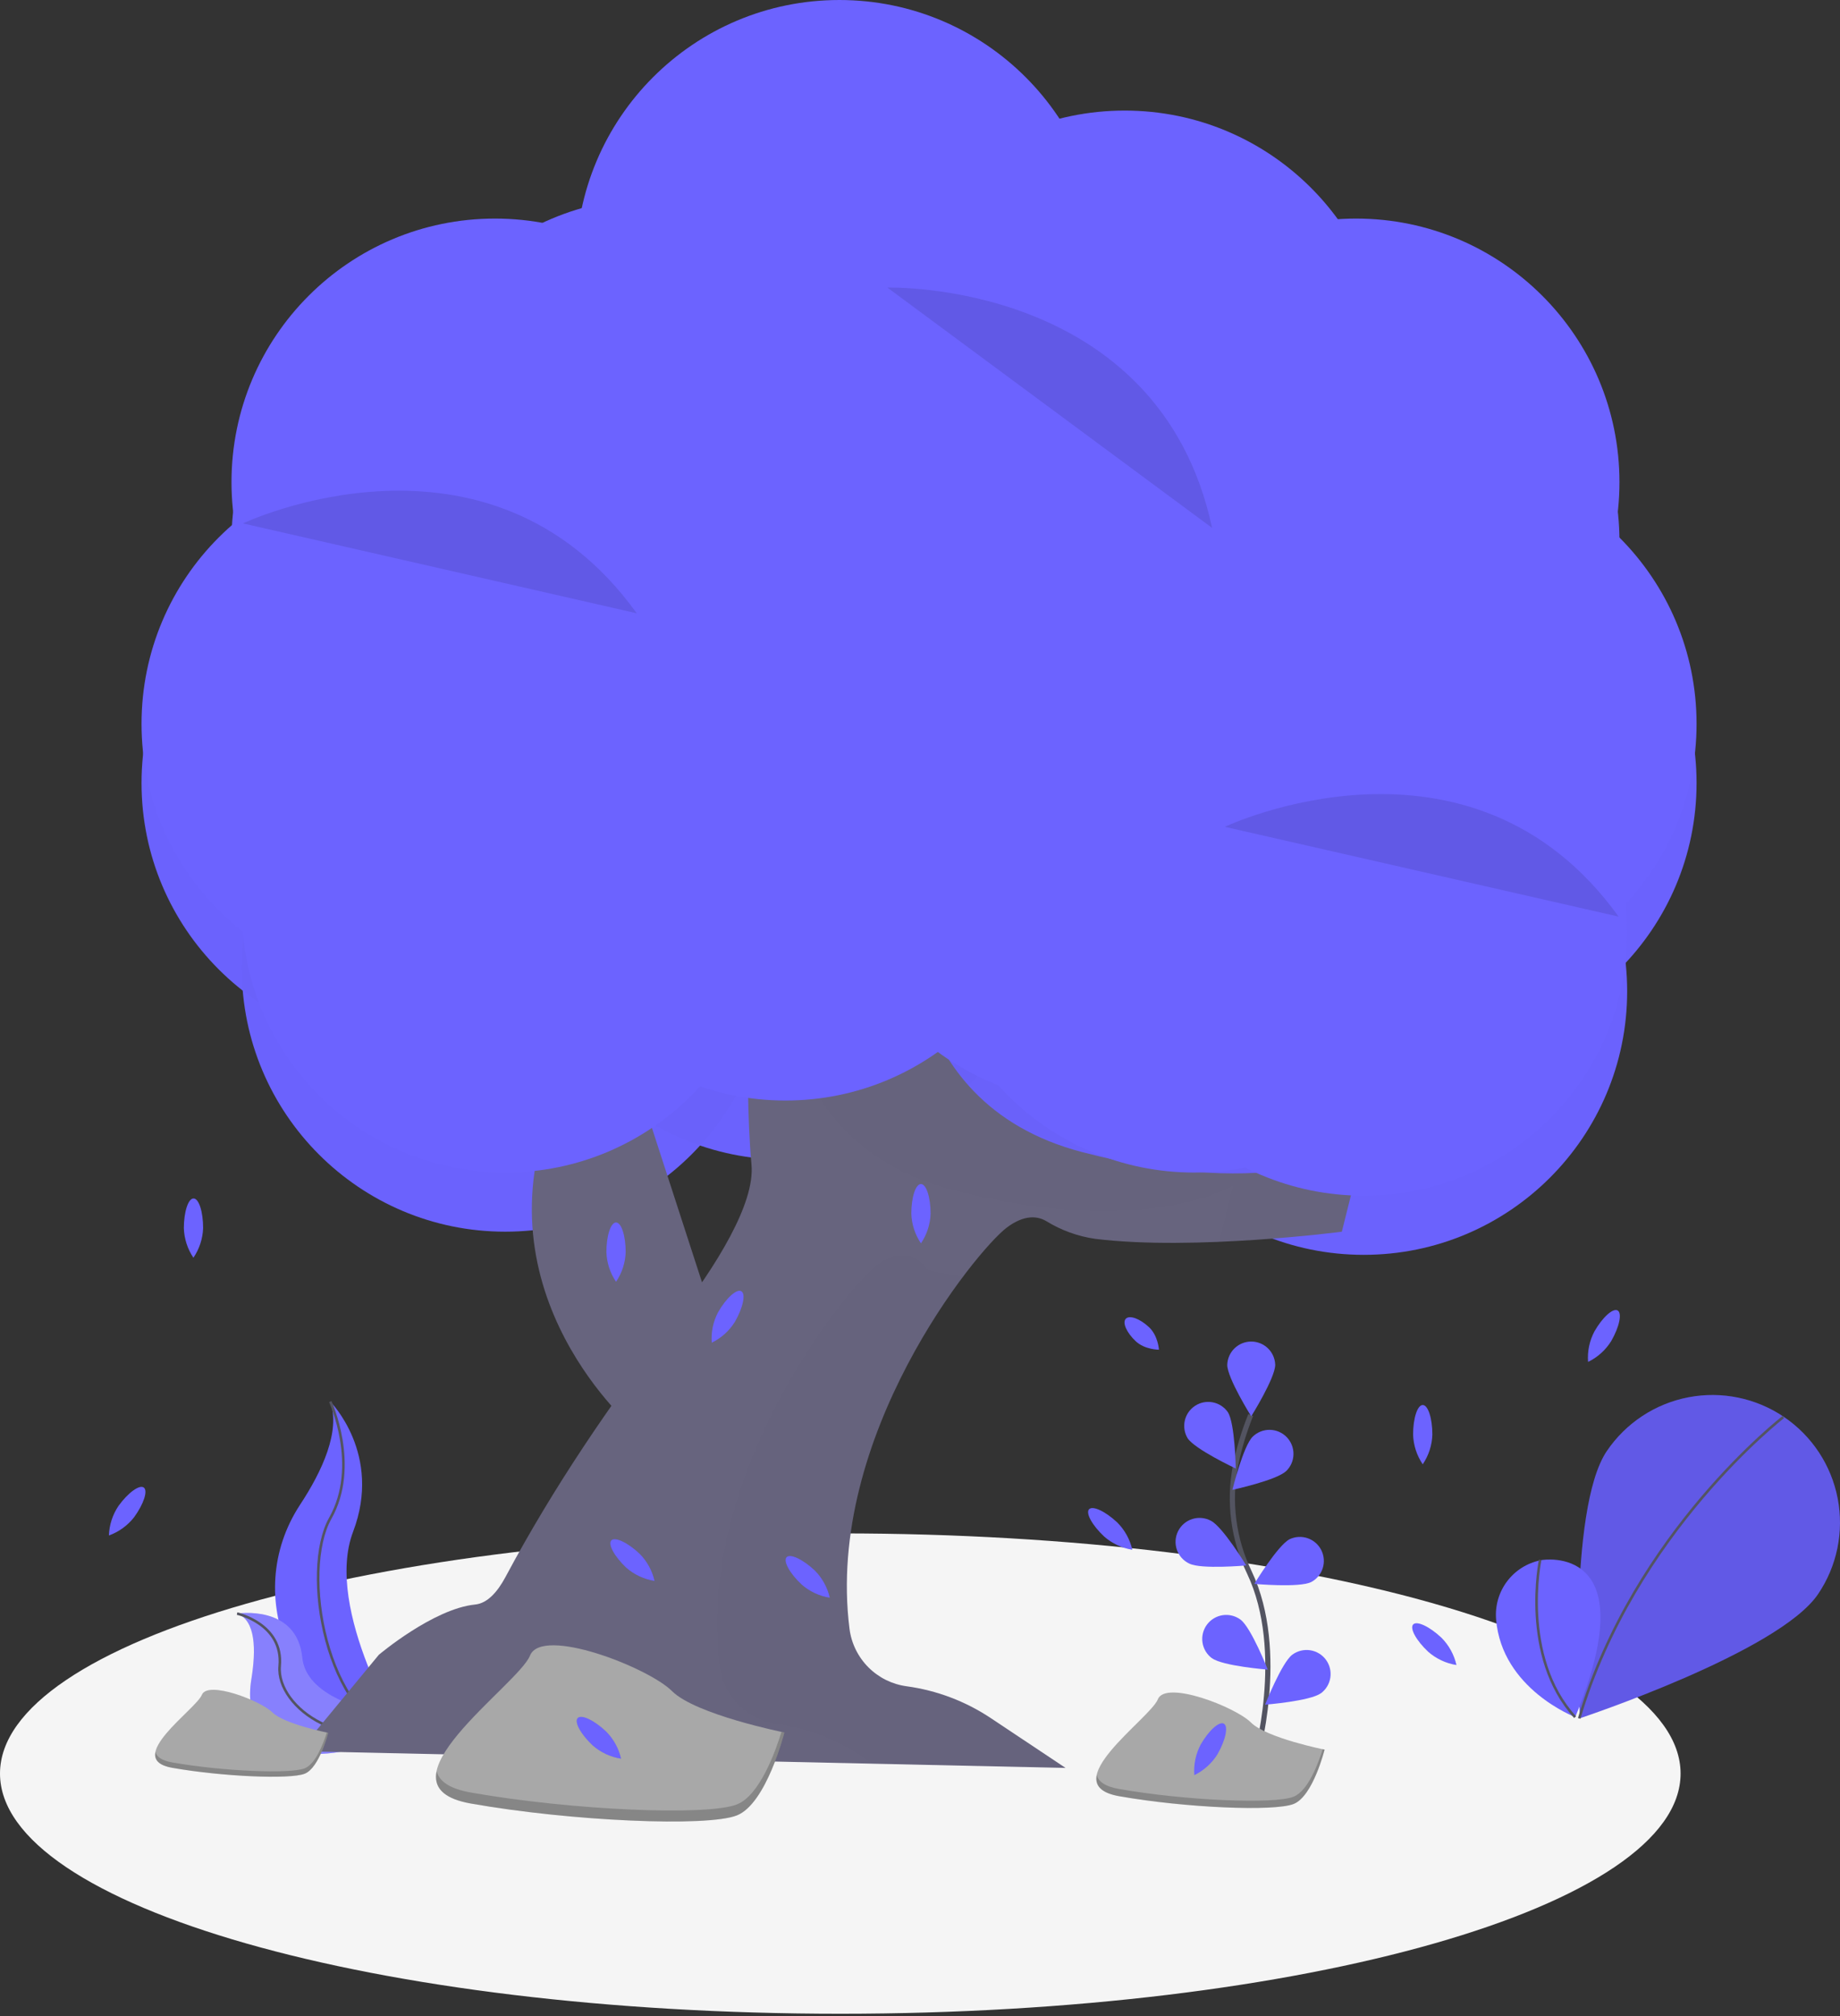 <svg width="714" height="782" viewBox="0 0 714 782" fill="none" xmlns="http://www.w3.org/2000/svg">
<rect x="0" y="0" width="714" height="782" fill="#333333" stroke="none"/>
<g id="undraw_romantic_getaway_k2mf 1" clip-path="url(#clip0)">
<path id="Vector" d="M196.05 477.75C252.51 477.75 298.28 431.98 298.28 375.52C298.28 319.06 252.51 273.29 196.05 273.29C139.59 273.29 93.82 319.06 93.82 375.52C93.82 431.98 139.59 477.75 196.05 477.75Z" fill="#6C63FF"/>
<path id="Vector_2" d="M304.77 449.82C361.23 449.82 407 404.05 407 347.59C407 291.13 361.23 245.36 304.77 245.36C248.31 245.36 202.54 291.13 202.54 347.59C202.54 404.05 248.31 449.82 304.77 449.82Z" fill="#6C63FF"/>
<path id="Vector_3" d="M424.45 450.82C480.91 450.82 526.68 405.05 526.68 348.59C526.68 292.13 480.91 246.36 424.45 246.36C367.99 246.36 322.22 292.13 322.22 348.59C322.22 405.05 367.99 450.82 424.45 450.82Z" fill="#6C63FF"/>
<path id="Vector_4" d="M463.35 477.75C519.81 477.75 565.58 431.98 565.58 375.52C565.58 319.06 519.81 273.29 463.35 273.29C406.89 273.29 361.12 319.06 361.12 375.52C361.12 431.98 406.89 477.75 463.35 477.75Z" fill="#6C63FF"/>
<path id="Vector_5" d="M529.18 486.73C585.64 486.73 631.41 440.96 631.41 384.5C631.41 328.04 585.64 282.27 529.18 282.27C472.72 282.27 426.95 328.04 426.95 384.5C426.95 440.96 472.72 486.73 529.18 486.73Z" fill="#6C63FF"/>
<path id="Vector_6" d="M556.11 405.94C612.57 405.94 658.34 360.17 658.34 303.71C658.34 247.25 612.57 201.48 556.11 201.48C499.65 201.48 453.88 247.25 453.88 303.71C453.88 360.17 499.65 405.94 556.11 405.94Z" fill="#6C63FF"/>
<path id="Vector_7" d="M526.19 312.18C582.65 312.18 628.42 266.41 628.42 209.95C628.42 153.49 582.65 107.72 526.19 107.72C469.73 107.72 423.96 153.49 423.96 209.95C423.96 266.41 469.73 312.18 526.19 312.18Z" fill="#6C63FF"/>
<path id="Vector_8" d="M469.34 312.18C525.8 312.18 571.57 266.41 571.57 209.95C571.57 153.49 525.8 107.72 469.34 107.72C412.88 107.72 367.11 153.49 367.11 209.95C367.11 266.41 412.88 312.18 469.34 312.18Z" fill="#6C63FF"/>
<path id="Vector_9" d="M436.42 270.29C492.88 270.29 538.65 224.52 538.65 168.06C538.65 111.6 492.88 65.83 436.42 65.83C379.96 65.83 334.19 111.6 334.19 168.06C334.19 224.52 379.96 270.29 436.42 270.29Z" fill="#6C63FF"/>
<path id="Vector_10" d="M352.64 316.17C409.1 316.17 454.87 270.4 454.87 213.94C454.87 157.48 409.1 111.71 352.64 111.71C296.18 111.71 250.41 157.48 250.41 213.94C250.41 270.4 296.18 316.17 352.64 316.17Z" fill="#6C63FF"/>
<path id="Vector_11" d="M157.15 405.94C213.61 405.94 259.38 360.17 259.38 303.71C259.38 247.25 213.61 201.48 157.15 201.48C100.69 201.48 54.92 247.25 54.92 303.71C54.92 360.17 100.69 405.94 157.15 405.94Z" fill="#6C63FF"/>
<path id="Vector_12" d="M216 355.07C272.46 355.07 318.23 309.3 318.23 252.84C318.23 196.38 272.46 150.61 216 150.61C159.54 150.61 113.77 196.38 113.77 252.84C113.77 309.3 159.54 355.07 216 355.07Z" fill="#6C63FF"/>
<path id="Vector_13" d="M253.9 304.2C310.36 304.2 356.13 258.43 356.13 201.97C356.13 145.51 310.36 99.74 253.9 99.74C197.44 99.74 151.67 145.51 151.67 201.97C151.67 258.43 197.44 304.2 253.9 304.2Z" fill="#6C63FF"/>
<path id="Vector_14" d="M325.71 227.4C382.17 227.4 427.94 181.63 427.94 125.17C427.94 68.71 382.17 22.94 325.71 22.94C269.25 22.94 223.48 68.71 223.48 125.17C223.48 181.63 269.25 227.4 325.71 227.4Z" fill="#6C63FF"/>
<path id="Vector_15" d="M192.06 312.18C248.52 312.18 294.29 266.41 294.29 209.95C294.29 153.49 248.52 107.72 192.06 107.72C135.6 107.72 89.83 153.49 89.83 209.95C89.83 266.41 135.6 312.18 192.06 312.18Z" fill="#6C63FF"/>
<g id="tree-leaves" opacity="0.1">
<path id="Vector_16" opacity="0.1" d="M196.05 477.75C252.51 477.75 298.28 431.98 298.28 375.52C298.28 319.06 252.51 273.29 196.05 273.29C139.59 273.29 93.82 319.06 93.82 375.52C93.82 431.98 139.59 477.75 196.05 477.75Z" fill="black"/>
<path id="Vector_17" opacity="0.1" d="M304.77 449.82C361.23 449.82 407 404.05 407 347.59C407 291.13 361.23 245.36 304.77 245.36C248.31 245.36 202.54 291.13 202.54 347.59C202.54 404.05 248.31 449.82 304.77 449.82Z" fill="black"/>
<path id="Vector_18" opacity="0.1" d="M424.45 450.82C480.91 450.82 526.68 405.05 526.68 348.59C526.68 292.13 480.91 246.36 424.45 246.36C367.99 246.36 322.22 292.13 322.22 348.59C322.22 405.05 367.99 450.82 424.45 450.82Z" fill="black"/>
<path id="Vector_19" opacity="0.1" d="M463.35 477.75C519.81 477.75 565.58 431.98 565.58 375.52C565.58 319.06 519.81 273.29 463.35 273.29C406.89 273.29 361.12 319.06 361.12 375.52C361.12 431.98 406.89 477.75 463.35 477.75Z" fill="black"/>
<path id="Vector_20" opacity="0.1" d="M529.18 486.73C585.64 486.73 631.41 440.96 631.41 384.5C631.41 328.04 585.64 282.27 529.18 282.27C472.72 282.27 426.95 328.04 426.95 384.5C426.95 440.96 472.72 486.73 529.18 486.73Z" fill="black"/>
<path id="Vector_21" opacity="0.1" d="M556.11 405.94C612.57 405.94 658.34 360.17 658.34 303.71C658.34 247.25 612.57 201.48 556.11 201.48C499.65 201.48 453.88 247.25 453.88 303.71C453.88 360.17 499.65 405.94 556.11 405.94Z" fill="black"/>
<path id="Vector_22" opacity="0.1" d="M526.19 312.18C582.65 312.18 628.42 266.41 628.42 209.95C628.42 153.49 582.65 107.72 526.19 107.72C469.73 107.72 423.96 153.49 423.96 209.95C423.96 266.41 469.73 312.18 526.19 312.18Z" fill="black"/>
<path id="Vector_23" opacity="0.1" d="M469.34 312.18C525.8 312.18 571.57 266.41 571.57 209.95C571.57 153.49 525.8 107.72 469.34 107.72C412.88 107.72 367.11 153.49 367.11 209.95C367.11 266.41 412.88 312.18 469.34 312.18Z" fill="black"/>
<path id="Vector_24" opacity="0.1" d="M436.42 270.29C492.88 270.29 538.65 224.52 538.65 168.06C538.65 111.6 492.88 65.83 436.42 65.83C379.96 65.83 334.19 111.6 334.19 168.06C334.19 224.52 379.96 270.29 436.42 270.29Z" fill="black"/>
<path id="Vector_25" opacity="0.1" d="M352.64 316.17C409.1 316.17 454.87 270.4 454.87 213.94C454.87 157.48 409.1 111.71 352.64 111.71C296.18 111.71 250.41 157.48 250.41 213.94C250.41 270.4 296.18 316.17 352.64 316.17Z" fill="black"/>
<path id="Vector_26" opacity="0.1" d="M157.15 405.94C213.61 405.94 259.38 360.17 259.38 303.71C259.38 247.25 213.61 201.48 157.15 201.48C100.69 201.48 54.92 247.25 54.92 303.71C54.92 360.17 100.69 405.94 157.15 405.94Z" fill="black"/>
<path id="Vector_27" opacity="0.1" d="M216 355.07C272.46 355.07 318.23 309.3 318.23 252.84C318.23 196.38 272.46 150.61 216 150.61C159.54 150.61 113.77 196.38 113.77 252.84C113.77 309.3 159.54 355.07 216 355.07Z" fill="black"/>
<path id="Vector_28" opacity="0.1" d="M253.9 304.2C310.36 304.2 356.13 258.43 356.13 201.97C356.13 145.51 310.36 99.74 253.9 99.74C197.44 99.74 151.67 145.51 151.67 201.97C151.67 258.43 197.44 304.2 253.9 304.2Z" fill="black"/>
<path id="Vector_29" opacity="0.1" d="M325.71 227.4C382.17 227.4 427.94 181.63 427.94 125.17C427.94 68.71 382.17 22.94 325.71 22.94C269.25 22.94 223.48 68.71 223.48 125.17C223.48 181.63 269.25 227.4 325.71 227.4Z" fill="black"/>
<path id="Vector_30" opacity="0.1" d="M192.06 312.18C248.52 312.18 294.29 266.41 294.29 209.95C294.29 153.49 248.52 107.72 192.06 107.72C135.6 107.72 89.83 153.49 89.83 209.95C89.83 266.41 135.6 312.18 192.06 312.18Z" fill="black"/>
</g>
<path id="Vector_31" opacity="0.1" d="M243.21 412.2L235.81 414.97L268.75 516.38L240 547.5C242.38 549.87 243.86 551.11 243.86 551.11L276.76 515.49L243.21 412.2Z" fill="black"/>
<path id="ground" d="M326.07 781.1C506.154 781.1 652.14 739.391 652.14 687.94C652.14 636.489 506.154 594.78 326.07 594.78C145.987 594.78 0 636.489 0 687.94C0 739.391 145.987 781.1 326.07 781.1Z" fill="#F5F5F5"/>
<path id="ground-leaf2" d="M128.16 543.65C128.16 543.65 148.49 563.98 137.01 594.15C125.53 624.32 156.68 674.48 156.68 674.48L155.68 674.32C113.93 666.95 93.18 619.2 116.4 583.72C125.09 570.55 132.17 555.07 128.16 543.65Z" fill="#6C63FF"/>
<path id="Vector_32" d="M128.16 543.65C128.16 543.65 139.64 568.57 128.16 588.9C116.68 609.23 126.16 666.28 156.69 674.48" stroke="#535461" stroke-miterlimit="10"/>
<path id="Vector_33" d="M92 625.88C92 625.88 115.2 622.19 117.31 642.98C119.42 663.77 161.92 666.65 161.92 666.65L161.12 667.18C126.03 690.18 92.49 681.85 97.55 651.27C99.39 639.9 99.23 628.48 92 625.88Z" fill="#6C63FF"/>
<path id="ground-leaf1" opacity="0.2" d="M92 625.88C92 625.88 115.2 622.19 117.31 642.98C119.42 663.77 161.92 666.65 161.92 666.65L161.12 667.18C126.03 690.18 92.49 681.85 97.55 651.27C99.39 639.9 99.23 628.48 92 625.88Z" fill="#F5F5F5"/>
<path id="Vector_34" d="M92 625.88C92 625.88 110 629.88 108.53 646.21C107.06 662.54 135.27 682.21 161.92 666.65" stroke="#535461" stroke-miterlimit="10"/>
<g id="tree-base">
<path id="Vector_35" d="M246.54 554.67C246.54 554.67 184 502.13 215 427.34L245.92 415.76L279.44 519.05L246.54 554.67Z" fill="#67647E"/>
<path id="Vector_36" d="M528.81 445.26L520.69 477.76C520.69 477.76 463.32 485.24 425.07 480.54C418.308 479.581 411.817 477.239 406 473.66C402.77 471.75 397.67 470.92 390.7 476.14C378.76 485.14 320.16 557.14 329.65 631.84C330.387 637.469 332.958 642.697 336.965 646.718C340.973 650.738 346.194 653.326 351.82 654.08C363.506 655.673 374.677 659.899 384.49 666.44L413.49 685.75L116.14 679.25L147 641.87C147 641.87 168.12 624 184.37 622.37C189.11 621.9 193.02 617.55 196.18 611.64C214.69 576.99 236.83 544.41 260.83 513.3C278.31 490.64 292.98 466.76 291.61 451.76C288.36 416.01 291.61 357.52 291.61 357.52L353.35 349.4C353.35 349.4 345.23 427.4 419.97 446.89C494.71 466.38 528.81 445.26 528.81 445.26Z" fill="#67647E"/>
</g>
<g id="Group" opacity="0.1">
<path id="Vector_37" opacity="0.1" d="M478.44 459.89C478.44 459.89 444.31 481.01 369.57 461.55C294.83 442.09 303 364.02 303 364.02L291.19 365.55C291.41 360.55 291.58 357.55 291.58 357.55L353.32 349.43C353.32 349.43 345.2 427.43 419.94 446.92C494.68 466.41 528.81 445.3 528.81 445.3L520.69 477.8C520.69 477.8 498.77 480.66 472.99 481.73L478.44 459.89Z" fill="black"/>
<path id="Vector_38" opacity="0.1" d="M334.11 681.06C324.297 674.519 313.126 670.293 301.44 668.7V668.7C295.826 667.954 290.614 665.381 286.609 661.378C282.604 657.374 280.028 652.163 279.28 646.55C269.74 571.85 328.37 499.72 340.28 490.76C353.28 481.01 359.78 492.38 359.78 492.38C364.381 493.587 369.058 494.479 373.78 495.05C352.72 523.05 322.59 576.76 329.64 631.92C330.388 637.533 332.964 642.744 336.969 646.748C340.974 650.751 346.186 653.324 351.8 654.07V654.07C363.486 655.663 374.657 659.889 384.47 666.43L413.47 685.74L338.71 684.11L334.11 681.06Z" fill="black"/>
</g>
<g id="ground-leaf3">
<path id="Vector_39" d="M487.13 682.73C487.13 682.73 499.48 640.8 484.81 609.93C478.575 597.025 476.694 582.445 479.45 568.38C480.81 561.714 482.779 555.187 485.33 548.88" stroke="#535461" stroke-width="2" stroke-miterlimit="10"/>
<path id="Vector_40" d="M476.22 529.37C476.22 534.51 485.53 549.37 485.53 549.37C485.53 549.37 494.84 534.47 494.84 529.37C494.761 526.955 493.746 524.665 492.009 522.985C490.273 521.305 487.951 520.365 485.535 520.365C483.119 520.365 480.797 521.305 479.061 522.985C477.324 524.665 476.309 526.955 476.23 529.37H476.22Z" fill="#6C63FF"/>
<path id="Vector_41" d="M460.83 557.84C463.62 562.15 479.53 569.61 479.53 569.61C479.53 569.61 479.24 552.04 476.45 547.73C475.065 545.76 472.972 544.404 470.608 543.945C468.245 543.486 465.796 543.96 463.775 545.268C461.754 546.577 460.318 548.617 459.769 550.961C459.22 553.305 459.6 555.77 460.83 557.84V557.84Z" fill="#6C63FF"/>
<path id="Vector_42" d="M461.51 606.49C466.1 608.8 483.6 607.21 483.6 607.21C483.6 607.21 474.48 592.21 469.89 589.88C468.795 589.29 467.593 588.925 466.354 588.808C465.116 588.69 463.867 588.822 462.68 589.195C461.494 589.569 460.394 590.176 459.446 590.981C458.498 591.787 457.721 592.774 457.161 593.885C456.601 594.995 456.269 596.207 456.185 597.448C456.102 598.689 456.267 599.934 456.673 601.11C457.078 602.286 457.715 603.369 458.546 604.295C459.377 605.221 460.385 605.97 461.51 606.5V606.49Z" fill="#6C63FF"/>
<path id="Vector_43" d="M470.3 643.18C474.43 646.24 491.95 647.62 491.95 647.62C491.95 647.62 485.5 631.28 481.37 628.22C480.385 627.493 479.267 626.967 478.079 626.673C476.89 626.378 475.656 626.32 474.446 626.503C473.235 626.685 472.072 627.104 471.024 627.736C469.976 628.368 469.062 629.2 468.335 630.185C467.608 631.17 467.082 632.288 466.788 633.476C466.493 634.665 466.435 635.899 466.618 637.109C466.8 638.32 467.219 639.483 467.851 640.531C468.483 641.579 469.315 642.493 470.3 643.22V643.18Z" fill="#6C63FF"/>
<path id="Vector_44" d="M499.08 570.6C495.39 574.18 478.22 577.89 478.22 577.89C478.22 577.89 482.43 560.83 486.11 557.25C487.88 555.526 490.263 554.576 492.734 554.609C495.205 554.642 497.561 555.655 499.285 557.425C501.009 559.195 501.959 561.578 501.926 564.049C501.893 566.52 500.88 568.876 499.11 570.6H499.08Z" fill="#6C63FF"/>
<path id="Vector_45" d="M508.82 613.64C504.23 615.95 486.73 614.36 486.73 614.36C486.73 614.36 495.85 599.36 500.44 597.03C502.635 595.997 505.145 595.862 507.438 596.652C509.731 597.443 511.625 599.097 512.717 601.262C513.809 603.428 514.013 605.934 513.285 608.248C512.557 610.561 510.955 612.5 508.82 613.65V613.64Z" fill="#6C63FF"/>
<path id="Vector_46" d="M512.55 656.78C508.42 659.84 490.9 661.22 490.9 661.22C490.9 661.22 497.35 644.88 501.48 641.82C503.469 640.352 505.96 639.734 508.404 640.103C510.849 640.471 513.047 641.796 514.515 643.785C515.983 645.774 516.601 648.265 516.232 650.709C515.864 653.154 514.539 655.352 512.55 656.82V656.78Z" fill="#6C63FF"/>
</g>
<path id="Vector_47" d="M514 678.65C514 678.65 491.43 674.14 485.41 668.12C479.39 662.1 452.31 651.57 449.3 659.12C446.29 666.67 408.68 692.22 434.3 696.74C459.92 701.26 494.48 702.74 502.01 699.74C509.54 696.74 514 678.65 514 678.65Z" fill="#A8A8A8"/>
<path id="Vector_48" opacity="0.2" d="M434.26 693.91C459.84 698.42 494.44 699.91 501.97 696.91C507.7 694.62 511.68 683.61 513.25 678.48L514 678.64C514 678.64 509.49 696.7 502 699.7C494.51 702.7 459.87 701.2 434.29 696.7C426.91 695.4 424.8 692.34 425.59 688.46C426.19 691 428.76 692.95 434.26 693.91Z" fill="black"/>
<path id="Vector_49" d="M304.38 672.01C304.38 672.01 269.95 665.12 260.76 655.94C251.57 646.76 210.26 630.69 205.67 642.17C201.08 653.65 143.67 692.67 182.67 699.56C221.67 706.45 274.49 708.74 285.97 704.15C297.45 699.56 304.38 672.01 304.38 672.01Z" fill="#A8A8A8"/>
<path id="Vector_50" opacity="0.2" d="M182.72 695.29C221.72 702.18 274.54 704.47 286.02 699.88C294.76 696.38 300.84 679.58 303.24 671.77L304.39 672.01C304.39 672.01 297.5 699.55 286 704.15C274.5 708.75 221.72 706.45 182.7 699.56C171.43 697.56 168.21 692.9 169.43 687C170.41 690.85 174.33 693.82 182.72 695.29Z" fill="black"/>
<g id="falling-leaves">
<path id="Vector_51" d="M71.34 476.35C71.468 480.46 72.754 484.449 75.05 487.86C77.364 484.462 78.671 480.479 78.82 476.37C78.82 470.02 77.18 464.87 75.11 464.86C73.04 464.85 71.36 470 71.34 476.35Z" fill="#6C63FF"/>
<path id="Vector_52" d="M353.63 470.77C353.768 474.879 355.065 478.866 357.37 482.27C359.675 478.866 360.972 474.879 361.11 470.77C361.11 464.42 359.44 459.27 357.37 459.27C355.3 459.27 353.63 464.42 353.63 470.77Z" fill="#6C63FF"/>
<path id="Vector_53" d="M46 584.09C43.695 587.494 42.398 591.481 42.26 595.59C46.127 594.193 49.521 591.732 52.05 588.49C55.79 583.35 57.46 578.2 55.79 576.99C54.12 575.78 49.71 578.96 46 584.09Z" fill="#6C63FF"/>
<path id="Vector_54" d="M235.31 485.68C235.448 489.789 236.745 493.776 239.05 497.18C241.355 493.776 242.652 489.789 242.79 485.68C242.79 479.33 241.12 474.18 239.05 474.18C236.98 474.18 235.31 479.33 235.31 485.68Z" fill="#6C63FF"/>
<path id="Vector_55" d="M278.66 508.97C276.737 512.605 275.881 516.709 276.19 520.81C279.897 519.008 283.017 516.192 285.19 512.69C288.35 507.18 289.45 501.88 287.66 500.85C285.87 499.82 281.82 503.46 278.66 508.97Z" fill="#6C63FF"/>
<path id="Vector_56" d="M618.71 516.43C616.787 520.065 615.931 524.169 616.24 528.27C619.947 526.468 623.067 523.652 625.24 520.15C628.4 514.64 629.5 509.34 627.71 508.31C625.92 507.28 621.86 510.91 618.71 516.43Z" fill="#6C63FF"/>
<path id="Vector_57" d="M465.92 676.67C463.99 680.317 463.134 684.436 463.45 688.55C467.157 686.748 470.277 683.932 472.45 680.43C475.61 674.92 476.71 669.62 474.92 668.59C473.13 667.56 469.08 671.16 465.92 676.67Z" fill="#6C63FF"/>
<path id="Vector_58" opacity="0.1" d="M311.05 614.61C314.144 617.317 317.94 619.096 322 619.74C321.093 615.731 319.072 612.06 316.17 609.15C311.54 604.81 306.63 602.51 305.22 604.01C303.81 605.51 306.42 610.27 311.05 614.61Z" fill="black"/>
<path id="Vector_59" opacity="0.1" d="M243 608.09C246.108 610.806 249.922 612.585 254 613.22C253.093 609.211 251.072 605.541 248.17 602.63C243.54 598.29 238.63 595.99 237.22 597.49C235.81 598.99 238.41 603.74 243 608.09Z" fill="black"/>
<path id="Vector_60" opacity="0.1" d="M230 677.03C233.108 679.746 236.922 681.525 241 682.16C240.082 678.139 238.043 674.46 235.12 671.55C230.49 667.21 225.58 664.91 224.17 666.41C222.76 667.91 225.37 672.68 230 677.03Z" fill="black"/>
<path id="Vector_61" d="M548.34 556.48C548.478 560.589 549.775 564.576 552.08 567.98C554.385 564.576 555.682 560.589 555.82 556.48C555.82 550.13 554.15 544.98 552.08 544.98C550.01 544.98 548.34 550.13 548.34 556.48Z" fill="#6C63FF"/>
<path id="Vector_62" opacity="0.1" d="M428.44 595.98C431.533 598.691 435.329 600.473 439.39 601.12C438.479 597.119 436.459 593.455 433.56 590.55C428.93 586.21 424.02 583.91 422.61 585.41C421.2 586.91 423.81 591.63 428.44 595.98Z" fill="black"/>
<path id="Vector_63" opacity="0.1" d="M440.72 520.25C444.26 523.57 449.72 523.53 449.72 523.53C449.72 523.53 449.41 518.11 445.87 514.79C442.33 511.47 438.32 510.01 436.87 511.51C435.42 513.01 437.18 516.94 440.72 520.25Z" fill="black"/>
<path id="Vector_64" opacity="0.1" d="M554.21 640.69C557.303 643.401 561.099 645.183 565.16 645.83C564.253 641.821 562.232 638.15 559.33 635.24C554.7 630.9 549.79 628.6 548.38 630.1C546.97 631.6 549.58 636.35 554.21 640.69Z" fill="black"/>
<path id="Vector_65" d="M554.21 640.69C557.303 643.401 561.099 645.183 565.16 645.83C564.253 641.821 562.232 638.15 559.33 635.24C554.7 630.9 549.79 628.6 548.38 630.1C546.97 631.6 549.58 636.35 554.21 640.69Z" fill="#6C63FF"/>
<path id="Vector_66" d="M440.72 520.25C444.26 523.57 449.72 523.53 449.72 523.53C449.72 523.53 449.41 518.11 445.87 514.79C442.33 511.47 438.32 510.01 436.87 511.51C435.42 513.01 437.18 516.94 440.72 520.25Z" fill="#6C63FF"/>
<path id="Vector_67" d="M428.44 595.98C431.533 598.691 435.329 600.473 439.39 601.12C438.479 597.119 436.459 593.455 433.56 590.55C428.93 586.21 424.02 583.91 422.61 585.41C421.2 586.91 423.81 591.63 428.44 595.98Z" fill="#6C63FF"/>
<path id="Vector_68" d="M230 677.03C233.108 679.746 236.922 681.525 241 682.16C240.082 678.139 238.043 674.46 235.12 671.55C230.49 667.21 225.58 664.91 224.17 666.41C222.76 667.91 225.37 672.68 230 677.03Z" fill="#6C63FF"/>
<path id="Vector_69" d="M243 608.09C246.108 610.806 249.922 612.585 254 613.22C253.093 609.211 251.072 605.541 248.17 602.63C243.54 598.29 238.63 595.99 237.22 597.49C235.81 598.99 238.41 603.74 243 608.09Z" fill="#6C63FF"/>
<path id="Vector_70" d="M311.05 614.61C314.144 617.317 317.94 619.096 322 619.74C321.093 615.731 319.072 612.06 316.17 609.15C311.54 604.81 306.63 602.51 305.22 604.01C303.81 605.51 306.42 610.27 311.05 614.61Z" fill="#6C63FF"/>
</g>
<g id="ground-leaf5">
<path id="Vector_71" d="M623.53 562.82C608.2 585.45 613.1 666.47 613.1 666.47C613.1 666.47 690.15 640.96 705.48 618.34C712.841 607.473 715.584 594.126 713.104 581.237C710.625 568.348 703.127 556.971 692.26 549.61C681.393 542.249 668.046 539.506 655.157 541.986C642.268 544.465 630.891 551.963 623.53 562.83V562.82Z" fill="#6C63FF"/>
<path id="Vector_72" opacity="0.1" d="M623.53 562.82C608.2 585.45 613.1 666.47 613.1 666.47C613.1 666.47 690.15 640.96 705.48 618.34C712.841 607.473 715.584 594.126 713.104 581.237C710.625 568.348 703.127 556.971 692.26 549.61C681.393 542.249 668.046 539.506 655.157 541.986C642.268 544.465 630.891 551.963 623.53 562.83V562.82Z" fill="black"/>
<path id="Vector_73" d="M692 549.66C692 549.66 634.22 594.24 612.8 666.55" stroke="#535461" stroke-miterlimit="10"/>
</g>
<g id="ground-leaf4">
<path id="Vector_74" d="M598.26 605.12C598.26 605.12 639.26 598.12 611.26 666.03C611.26 666.03 582.77 655.17 580.55 628.15C580.11 622.893 581.612 617.657 584.772 613.433C587.933 609.209 592.532 606.291 597.7 605.23L598.26 605.12Z" fill="#6C63FF"/>
<path id="Vector_75" d="M597.65 605.05C597.65 605.05 589.84 642.61 611.21 666.05" stroke="#535461" stroke-miterlimit="10"/>
</g>
<path id="Vector_76" d="M127.37 672.14C127.37 672.14 110.26 668.74 105.7 664.21C101.14 659.68 80.6 651.75 78.32 657.41C76.04 663.07 47.52 682.33 66.91 685.72C86.3 689.11 112.54 690.25 118.24 687.99C123.94 685.73 127.37 672.14 127.37 672.14Z" fill="#A8A8A8"/>
<path id="Vector_77" opacity="0.2" d="M66.91 683.63C86.3 687.03 112.54 688.16 118.24 685.9C122.58 684.17 125.6 675.9 126.8 672.03L127.37 672.15C127.37 672.15 123.95 685.74 118.24 688.01C112.53 690.28 86.3 689.14 66.91 685.74C61.31 684.74 59.71 682.46 60.31 679.54C60.8 681.43 62.75 682.9 66.91 683.63Z" fill="black"/>
<path id="Vector_78" d="M196.05 454.81C252.51 454.81 298.28 409.04 298.28 352.58C298.28 296.12 252.51 250.35 196.05 250.35C139.59 250.35 93.82 296.12 93.82 352.58C93.82 409.04 139.59 454.81 196.05 454.81Z" fill="#6C63FF"/>
<path id="Vector_79" d="M304.77 426.88C361.23 426.88 407 381.11 407 324.65C407 268.19 361.23 222.42 304.77 222.42C248.31 222.42 202.54 268.19 202.54 324.65C202.54 381.11 248.31 426.88 304.77 426.88Z" fill="#6C63FF"/>
<path id="Vector_80" d="M424.45 427.88C480.91 427.88 526.68 382.11 526.68 325.65C526.68 269.19 480.91 223.42 424.45 223.42C367.99 223.42 322.22 269.19 322.22 325.65C322.22 382.11 367.99 427.88 424.45 427.88Z" fill="#6C63FF"/>
<path id="Vector_81" d="M463.35 454.81C519.81 454.81 565.58 409.04 565.58 352.58C565.58 296.12 519.81 250.35 463.35 250.35C406.89 250.35 361.12 296.12 361.12 352.58C361.12 409.04 406.89 454.81 463.35 454.81Z" fill="#6C63FF"/>
<path id="Vector_82" d="M529.18 463.79C585.64 463.79 631.41 418.02 631.41 361.56C631.41 305.1 585.64 259.33 529.18 259.33C472.72 259.33 426.95 305.1 426.95 361.56C426.95 418.02 472.72 463.79 529.18 463.79Z" fill="#6C63FF"/>
<path id="Vector_83" d="M556.11 383C612.57 383 658.34 337.23 658.34 280.77C658.34 224.31 612.57 178.54 556.11 178.54C499.65 178.54 453.88 224.31 453.88 280.77C453.88 337.23 499.65 383 556.11 383Z" fill="#6C63FF"/>
<path id="Vector_84" d="M526.19 289.24C582.65 289.24 628.42 243.47 628.42 187.01C628.42 130.55 582.65 84.78 526.19 84.78C469.73 84.78 423.96 130.55 423.96 187.01C423.96 243.47 469.73 289.24 526.19 289.24Z" fill="#6C63FF"/>
<path id="Vector_85" d="M469.34 289.24C525.8 289.24 571.57 243.47 571.57 187.01C571.57 130.55 525.8 84.78 469.34 84.78C412.88 84.78 367.11 130.55 367.11 187.01C367.11 243.47 412.88 289.24 469.34 289.24Z" fill="#6C63FF"/>
<path id="Vector_86" d="M436.42 247.35C492.88 247.35 538.65 201.58 538.65 145.12C538.65 88.66 492.88 42.89 436.42 42.89C379.96 42.89 334.19 88.66 334.19 145.12C334.19 201.58 379.96 247.35 436.42 247.35Z" fill="#6C63FF"/>
<path id="Vector_87" d="M352.64 293.23C409.1 293.23 454.87 247.46 454.87 191C454.87 134.54 409.1 88.77 352.64 88.77C296.18 88.77 250.41 134.54 250.41 191C250.41 247.46 296.18 293.23 352.64 293.23Z" fill="#6C63FF"/>
<path id="Vector_88" d="M157.15 383C213.61 383 259.38 337.23 259.38 280.77C259.38 224.31 213.61 178.54 157.15 178.54C100.69 178.54 54.92 224.31 54.92 280.77C54.92 337.23 100.69 383 157.15 383Z" fill="#6C63FF"/>
<path id="Vector_89" d="M216 332.13C272.46 332.13 318.23 286.36 318.23 229.9C318.23 173.44 272.46 127.67 216 127.67C159.54 127.67 113.77 173.44 113.77 229.9C113.77 286.36 159.54 332.13 216 332.13Z" fill="#6C63FF"/>
<path id="Vector_90" d="M253.9 281.26C310.36 281.26 356.13 235.49 356.13 179.03C356.13 122.57 310.36 76.8 253.9 76.8C197.44 76.8 151.67 122.57 151.67 179.03C151.67 235.49 197.44 281.26 253.9 281.26Z" fill="#6C63FF"/>
<path id="Vector_91" d="M325.71 204.46C382.17 204.46 427.94 158.69 427.94 102.23C427.94 45.77 382.17 0 325.71 0C269.25 0 223.48 45.77 223.48 102.23C223.48 158.69 269.25 204.46 325.71 204.46Z" fill="#6C63FF"/>
<path id="Vector_92" d="M192.06 289.24C248.52 289.24 294.29 243.47 294.29 187.01C294.29 130.55 248.52 84.78 192.06 84.78C135.6 84.78 89.83 130.55 89.83 187.01C89.83 243.47 135.6 289.24 192.06 289.24Z" fill="#6C63FF"/>
<path id="Vector_93" opacity="0.1" d="M94.27 203.02C94.27 203.02 189.48 157.87 247.09 237.89Z" fill="black"/>
<path id="Vector_94" opacity="0.1" d="M344.35 111.55C344.35 111.55 449.67 108.37 470.35 204.77Z" fill="black"/>
<path id="Vector_95" opacity="0.1" d="M475.28 320.71C475.28 320.71 570.49 275.55 628.1 355.55Z" fill="black"/>
</g>
<defs>
<clipPath id="clip0">
<rect width="714" height="781.11" fill="white"/>
</clipPath>
</defs>
</svg>

